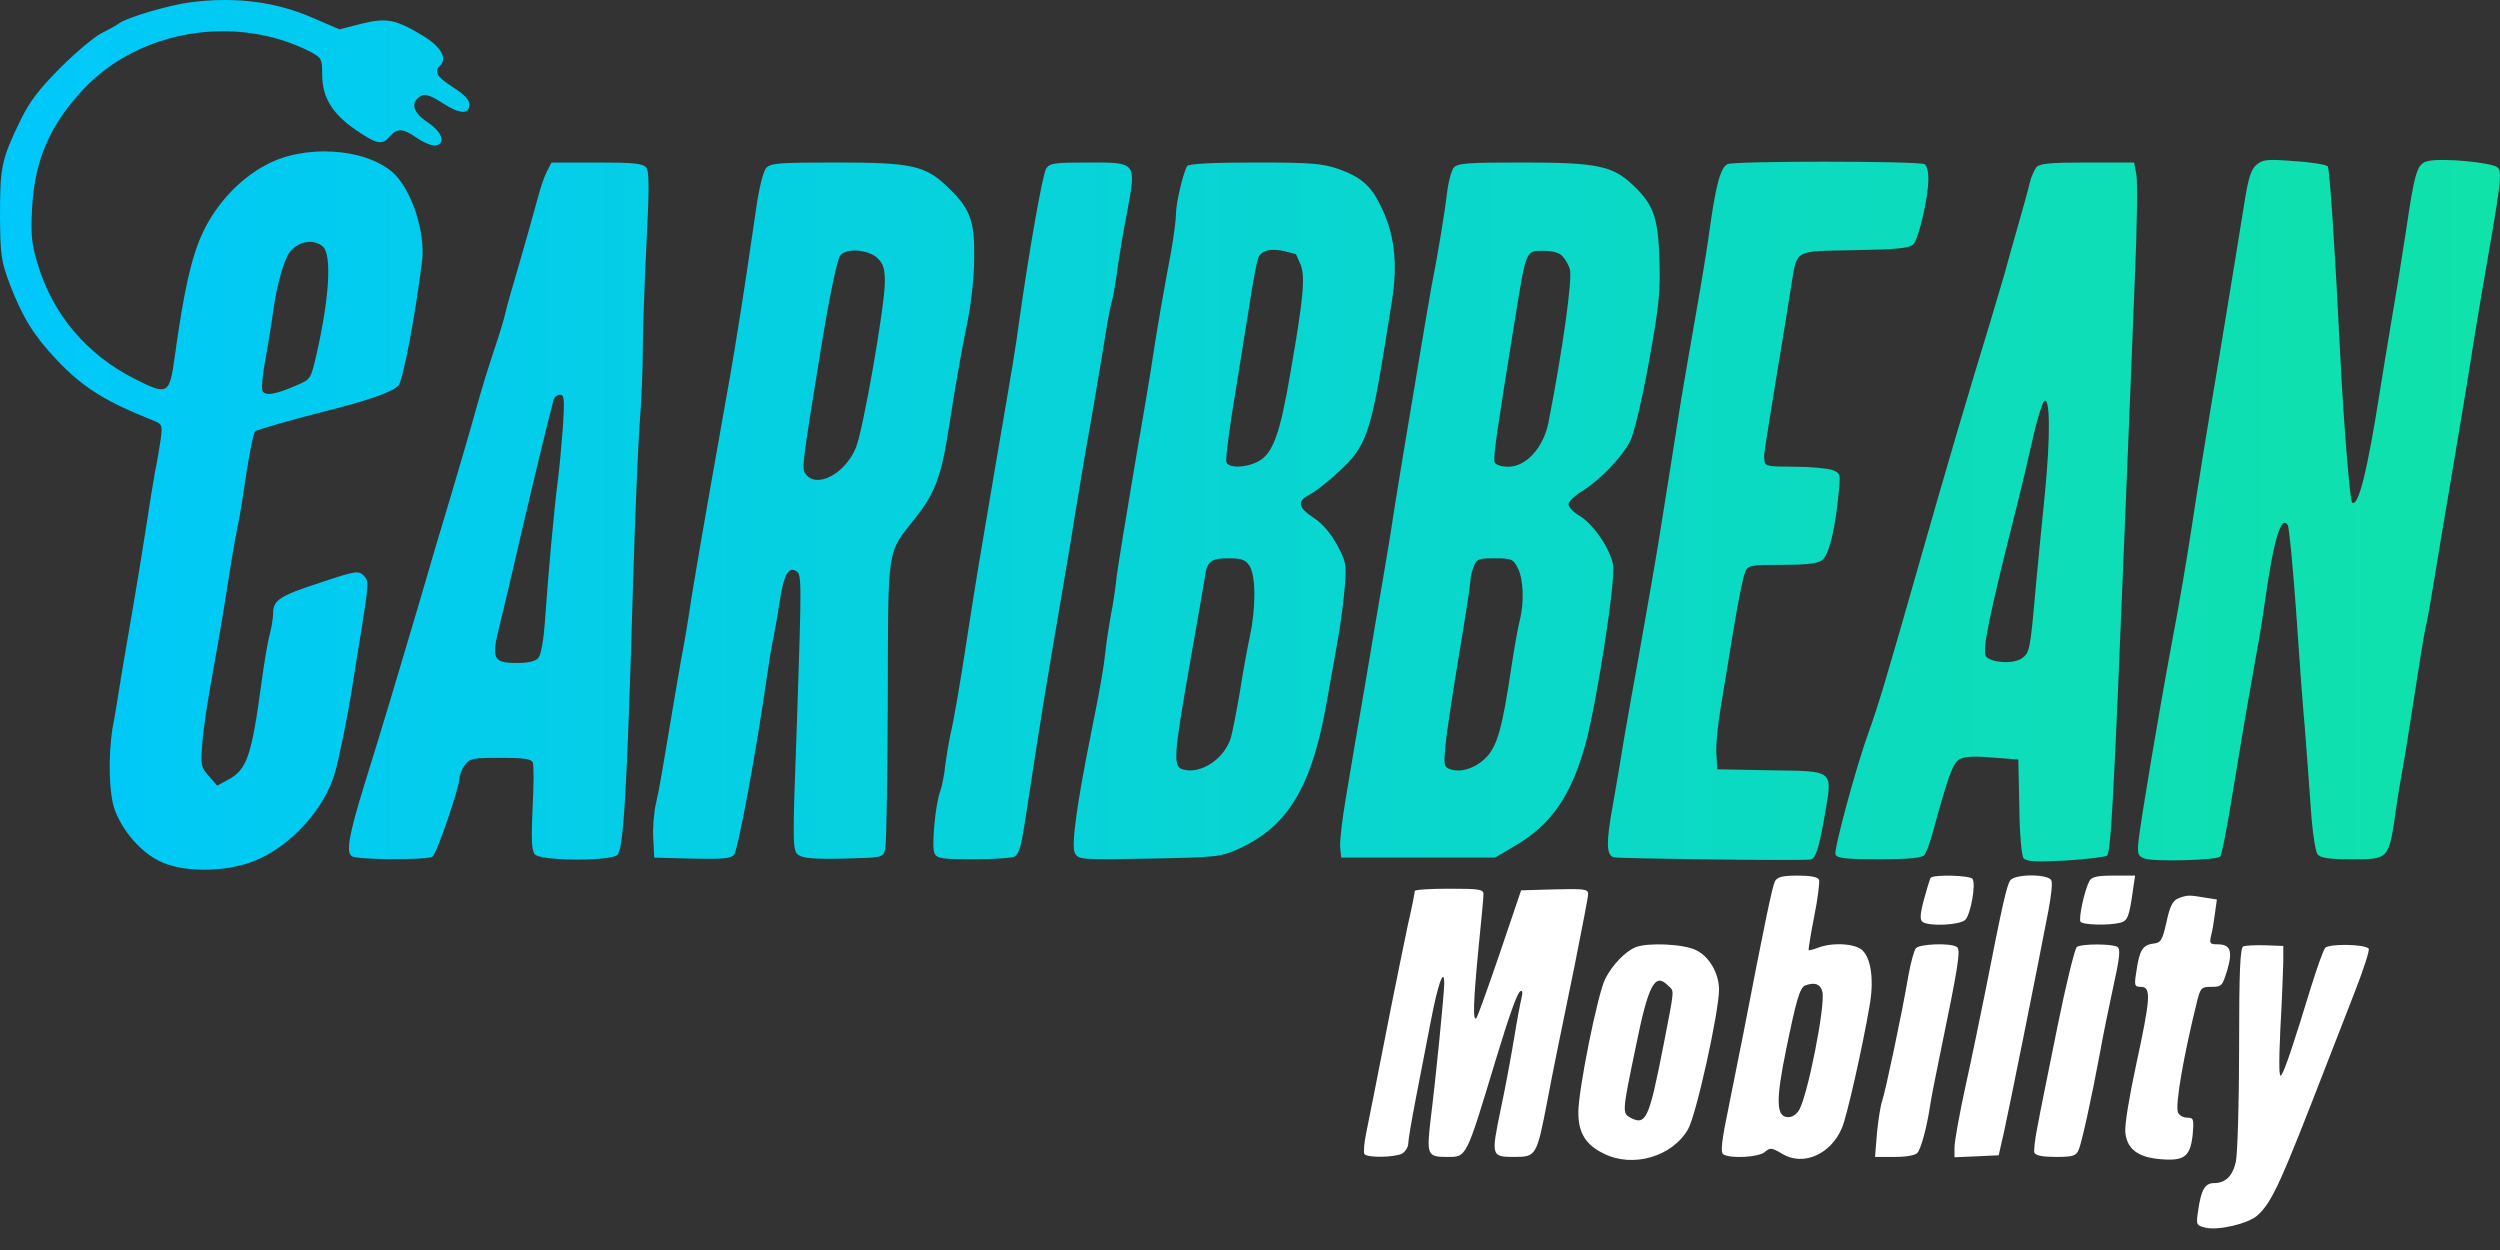 <svg width="104" height="52" viewBox="0 0 104 52" fill="none" xmlns="http://www.w3.org/2000/svg">
<rect x="0" y="0" width="104" height="52" fill="#333333" stroke="none"/>
<path d="M7.947 0.092C7.063 0.201 5.266 0.731 4.967 0.963C4.858 1.044 4.518 1.235 4.219 1.384C3.919 1.534 3.157 2.174 2.518 2.813C1.633 3.698 1.238 4.215 0.857 4.991C0.068 6.624 0 6.923 0 8.937C0.014 10.652 0.041 10.842 0.422 11.863C0.953 13.223 1.402 13.958 2.368 14.979C3.47 16.136 4.368 16.694 6.382 17.496C6.75 17.646 6.763 17.687 6.682 18.299C6.627 18.653 6.532 19.238 6.45 19.619C6.382 19.987 6.205 21.089 6.056 22.069C5.906 23.035 5.688 24.355 5.579 24.994C5.47 25.634 5.253 26.913 5.089 27.852C4.94 28.791 4.763 29.893 4.681 30.302C4.491 31.485 4.532 33.078 4.79 33.731C5.117 34.588 5.851 35.432 6.614 35.813C7.566 36.303 9.362 36.303 10.587 35.813C12.084 35.214 13.513 33.649 13.935 32.139C14.112 31.526 14.465 29.771 14.629 28.737C14.683 28.356 14.874 27.185 15.051 26.11C15.336 24.3 15.35 24.151 15.132 23.947C14.915 23.729 14.806 23.742 13.336 24.232C11.621 24.79 11.363 24.967 11.363 25.512C11.363 25.716 11.295 26.097 11.227 26.369C11.145 26.641 10.995 27.539 10.886 28.342C10.465 31.472 10.274 32.016 9.485 32.438L9.036 32.683L8.682 32.275C8.355 31.907 8.342 31.826 8.423 30.846C8.464 30.288 8.641 29.145 8.791 28.328C8.941 27.498 9.145 26.314 9.254 25.675C9.607 23.43 9.743 22.613 9.866 22.001C9.948 21.66 10.056 20.953 10.138 20.436C10.301 19.225 10.533 18.027 10.614 17.945C10.682 17.878 12.152 17.456 13.608 17.088C15.255 16.68 16.343 16.299 16.575 16.04C16.765 15.836 17.269 13.169 17.554 10.896C17.718 9.658 17.105 7.835 16.316 7.154C15.132 6.147 12.628 5.998 11.05 6.869C9.975 7.44 9.022 8.461 8.464 9.617C7.974 10.624 7.648 12.08 7.267 14.857C7.049 16.421 6.981 16.462 5.593 15.755C3.606 14.748 2.191 13.074 1.565 10.978C1.306 10.121 1.279 9.753 1.334 8.665C1.442 6.651 2.082 5.181 3.497 3.684C5.824 1.235 9.811 0.582 12.9 2.146C13.377 2.405 13.404 2.446 13.404 3.099C13.404 4.052 13.812 4.718 14.792 5.399C15.69 6.011 15.894 6.052 16.221 5.671C16.534 5.317 16.752 5.331 17.364 5.753C17.65 5.943 17.99 6.079 18.126 6.052C18.561 5.97 18.398 5.494 17.786 5.086C17.16 4.664 17.065 4.269 17.5 3.997C17.677 3.888 17.895 3.956 18.425 4.297C19.147 4.759 19.528 4.773 19.528 4.324C19.528 4.16 19.283 3.902 18.847 3.63C18.153 3.181 18.044 2.99 18.317 2.718C18.616 2.419 18.33 1.929 17.582 1.48C16.452 0.799 16.071 0.731 15.023 0.99L14.125 1.221L12.982 0.731C11.444 0.064 9.771 -0.14 7.947 0.092ZM13.431 10.257C13.812 10.597 13.703 12.393 13.159 14.775C12.928 15.768 12.928 15.782 12.315 16.04C11.431 16.421 11.009 16.489 10.914 16.244C10.873 16.136 10.927 15.564 11.036 14.979C11.145 14.394 11.295 13.468 11.363 12.951C11.512 11.863 11.825 10.76 12.07 10.461C12.438 10.026 13.064 9.93 13.431 10.257Z" fill="url(#paint0_linear_81_6)"/>
<path d="M71.864 6.828C71.565 6.977 71.374 7.712 71.102 9.685C71.034 10.203 70.789 11.713 70.558 13.019C70.327 14.326 70.055 15.918 69.946 16.558C69.742 17.877 69.238 21.021 69.061 22.137C68.939 22.926 68.544 25.212 68.122 27.58C67.972 28.369 67.728 29.771 67.564 30.71C67.415 31.649 67.197 32.914 67.088 33.527C66.816 35.037 66.816 35.568 67.129 35.663C67.319 35.718 74.776 35.813 75.294 35.758C75.525 35.745 75.661 35.337 75.919 33.867C76.233 32.003 76.328 32.084 73.647 32.044L71.442 32.003L71.402 31.377C71.374 31.023 71.456 30.206 71.565 29.54C71.674 28.873 71.919 27.376 72.109 26.219C72.3 25.062 72.517 23.974 72.599 23.797C72.722 23.511 72.803 23.498 74.137 23.498C75.117 23.498 75.62 23.443 75.797 23.307C76.069 23.103 76.328 22.137 76.478 20.613C76.573 19.701 76.573 19.687 76.219 19.551C76.015 19.483 75.294 19.415 74.627 19.415C73.565 19.415 73.416 19.388 73.402 19.17C73.375 18.871 73.334 19.184 73.878 15.809C74.15 14.162 74.436 12.434 74.504 11.958C74.776 10.339 74.559 10.461 77.144 10.407C78.927 10.379 79.43 10.325 79.594 10.162C79.825 9.917 80.22 8.216 80.22 7.44C80.22 7.127 80.152 6.868 80.056 6.828C79.662 6.692 72.123 6.692 71.864 6.828Z" fill="url(#paint1_linear_81_6)"/>
<path d="M93.869 6.855C93.637 7.045 93.528 7.413 93.352 8.529C93.229 9.318 92.766 12.135 92.331 14.788C91.882 17.442 91.365 20.654 91.174 21.933C90.984 23.198 90.616 25.348 90.358 26.695C89.841 29.444 89.051 34.153 88.956 35.024C88.915 35.541 88.942 35.622 89.228 35.718C89.623 35.854 92.208 35.786 92.358 35.636C92.426 35.568 92.657 34.384 92.875 33.01C93.107 31.635 93.379 29.948 93.501 29.281C93.624 28.601 93.801 27.594 93.896 27.036C94.005 26.478 94.154 25.525 94.236 24.926C94.59 22.423 94.903 21.402 95.175 21.851C95.229 21.946 95.379 23.525 95.515 25.375C95.638 27.226 95.801 29.444 95.883 30.302C95.951 31.159 96.059 32.642 96.128 33.608C96.196 34.615 96.318 35.418 96.413 35.541C96.536 35.69 96.876 35.745 97.788 35.745C99.407 35.745 99.366 35.786 99.679 33.636C99.761 33.037 99.897 32.261 99.965 31.894C100.033 31.54 100.237 30.247 100.428 29.009C100.618 27.77 100.822 26.505 100.89 26.178C100.972 25.865 101.149 24.831 101.299 23.906C101.448 22.967 101.734 21.279 101.925 20.164C102.115 19.034 102.428 17.17 102.619 16.013C102.796 14.857 103.068 13.223 103.204 12.407C104.061 7.508 104.102 7.168 103.898 6.964C103.666 6.76 101.557 6.556 100.986 6.705C100.55 6.814 100.455 7.127 100.088 9.617C99.924 10.706 99.638 12.475 99.448 13.564C99.271 14.652 99.067 15.836 99.013 16.217C98.482 19.606 98.101 21.143 97.842 20.898C97.76 20.803 97.502 17.701 97.366 14.992C97.135 10.325 96.917 7.045 96.835 6.923C96.794 6.855 96.168 6.746 95.461 6.705C94.304 6.61 94.127 6.637 93.869 6.855Z" fill="url(#paint2_linear_81_6)"/>
<path d="M22.753 7.127C22.644 7.345 22.481 7.807 22.385 8.188C22.29 8.556 21.963 9.699 21.678 10.706C21.378 11.713 21.079 12.761 21.024 13.019C20.97 13.278 20.752 13.986 20.548 14.584C20.344 15.183 20.004 16.285 19.8 17.034C19.596 17.782 19.133 19.347 18.793 20.504C18.439 21.66 17.799 23.838 17.364 25.335C16.425 28.505 15.949 30.098 15.187 32.547C14.506 34.752 14.384 35.459 14.642 35.622C14.874 35.772 17.759 35.786 17.99 35.636C18.167 35.527 19.119 32.737 19.119 32.356C19.119 32.234 19.215 31.989 19.337 31.826C19.528 31.554 19.65 31.526 20.807 31.526C21.827 31.526 22.099 31.567 22.168 31.73C22.208 31.853 22.208 32.697 22.154 33.636C22.099 34.915 22.113 35.377 22.249 35.541C22.467 35.813 25.338 35.84 25.678 35.568C25.937 35.377 26.087 32.86 26.332 24.382C26.413 21.688 26.536 18.68 26.604 17.714C26.686 16.734 26.74 15.333 26.74 14.584C26.74 13.836 26.808 11.863 26.89 10.203C27.012 7.78 27.012 7.127 26.876 6.964C26.74 6.8 26.345 6.76 24.821 6.76H22.943L22.753 7.127ZM23.419 17.741C23.365 18.476 23.27 19.497 23.202 20.027C23.052 21.157 22.794 24.001 22.671 25.838C22.617 26.6 22.508 27.24 22.399 27.362C22.276 27.512 21.991 27.58 21.487 27.58C20.535 27.58 20.439 27.403 20.752 26.151C20.984 25.185 21.106 24.709 21.841 21.524C22.263 19.715 22.902 17.088 23.025 16.653C23.052 16.53 23.175 16.421 23.297 16.421C23.474 16.421 23.488 16.598 23.419 17.741Z" fill="url(#paint3_linear_81_6)"/>
<path d="M31.87 6.991C31.748 7.141 31.571 7.835 31.448 8.733C31.19 10.515 30.877 12.611 30.673 13.836C30.523 14.788 30.414 15.455 29.584 20.096C29.285 21.783 28.917 23.919 28.767 24.858C28.631 25.797 28.441 26.9 28.359 27.308C28.291 27.716 28.128 28.601 28.019 29.281C27.516 32.261 27.448 32.724 27.298 33.377C27.203 33.758 27.148 34.438 27.175 34.874L27.216 35.677L28.795 35.718C30.047 35.745 30.414 35.718 30.537 35.554C30.7 35.364 31.448 31.322 31.857 28.465C31.965 27.716 32.102 26.832 32.183 26.491C32.251 26.151 32.374 25.444 32.455 24.899C32.619 23.892 32.809 23.566 33.122 23.756C33.353 23.906 33.353 24.096 33.149 30.152C32.959 35.228 32.972 35.377 33.217 35.568C33.408 35.704 33.884 35.745 35.095 35.718C36.715 35.677 36.728 35.677 36.824 35.337C36.878 35.146 36.919 32.37 36.932 29.172C36.946 22.613 36.878 23.076 38.075 21.552C38.851 20.585 39.137 19.851 39.409 18.19C39.491 17.701 39.627 16.789 39.736 16.149C39.844 15.51 40.049 14.353 40.212 13.564C40.389 12.747 40.525 11.55 40.525 10.774C40.552 9.182 40.375 8.692 39.423 7.78C38.484 6.882 37.939 6.76 34.769 6.76C32.387 6.76 32.061 6.787 31.87 6.991ZM36.497 10.733C36.742 10.964 36.81 11.169 36.81 11.727C36.81 12.734 35.898 17.945 35.599 18.64C35.15 19.701 34.007 20.313 33.544 19.755C33.34 19.497 33.326 19.606 34.17 14.38C34.483 12.475 34.796 10.937 34.932 10.665C35.109 10.311 36.089 10.352 36.497 10.733Z" fill="url(#paint4_linear_81_6)"/>
<path d="M43.519 7.018C43.369 7.263 42.811 10.42 42.389 13.428C42.226 14.611 42.185 14.857 41.369 19.619C40.797 22.967 40.566 24.369 40.28 26.219C39.953 28.383 39.668 30.043 39.532 30.574C39.477 30.832 39.382 31.39 39.327 31.799C39.287 32.207 39.191 32.697 39.123 32.887C38.906 33.459 38.742 35.255 38.878 35.5C38.974 35.718 39.205 35.745 40.525 35.745C41.369 35.745 42.117 35.69 42.199 35.636C42.403 35.514 42.484 35.201 42.661 34.044C43.383 29.308 43.505 28.628 44.09 25.199C44.281 24.069 44.566 22.423 44.703 21.524C44.852 20.626 45.152 18.789 45.397 17.442C45.628 16.095 45.9 14.489 45.995 13.877C46.091 13.264 46.213 12.638 46.267 12.489C46.308 12.339 46.404 11.795 46.472 11.291C46.54 10.788 46.717 9.685 46.88 8.869C47.275 6.732 47.302 6.76 45.288 6.76C43.845 6.76 43.668 6.787 43.519 7.018Z" fill="url(#paint5_linear_81_6)"/>
<path d="M49.384 6.909C49.221 7.181 48.921 8.447 48.921 8.896C48.921 9.141 48.826 9.821 48.731 10.393C48.39 12.203 48.105 13.863 47.968 14.788C47.901 15.278 47.56 17.32 47.206 19.347C46.866 21.361 46.526 23.443 46.458 23.947C46.404 24.464 46.295 25.199 46.213 25.58C46.145 25.974 46.036 26.627 45.995 27.036C45.9 27.866 45.791 28.505 45.383 30.533C44.798 33.445 44.553 35.201 44.716 35.486C44.852 35.758 44.947 35.772 47.805 35.718C50.663 35.663 50.785 35.65 51.561 35.296C53.589 34.357 54.569 32.724 55.181 29.267C55.344 28.369 55.562 27.131 55.671 26.519C55.78 25.893 55.902 24.94 55.943 24.409C56.025 23.511 55.997 23.361 55.63 22.681C55.371 22.205 55.031 21.797 54.664 21.552C53.983 21.103 53.943 20.858 54.487 20.572C54.705 20.463 55.263 20.027 55.712 19.606C56.827 18.585 57.018 18.027 57.63 14.244C57.712 13.754 57.834 12.979 57.903 12.53C58.161 10.91 58.011 9.658 57.385 8.461C57.004 7.699 56.569 7.345 55.684 7.032C55.017 6.8 54.555 6.76 52.201 6.76C50.391 6.76 49.452 6.814 49.384 6.909ZM53.902 10.57C53.915 10.57 53.997 10.76 54.092 10.978C54.31 11.482 54.228 12.38 53.684 15.496C53.248 18.068 52.949 18.884 52.337 19.197C51.82 19.47 51.112 19.483 51.017 19.225C50.976 19.116 51.153 17.714 51.425 16.122C51.684 14.53 51.969 12.734 52.065 12.135C52.16 11.536 52.282 10.91 52.337 10.747C52.459 10.407 52.881 10.311 53.48 10.461C53.698 10.515 53.888 10.57 53.902 10.57ZM51.969 23.525C52.242 23.906 52.255 25.239 51.996 26.464C51.888 26.968 51.697 28.015 51.575 28.805C51.439 29.594 51.275 30.438 51.207 30.683C50.935 31.581 49.928 32.234 49.193 32.003C48.799 31.88 48.826 31.431 49.479 27.716C49.792 25.961 50.078 24.3 50.119 24.042C50.2 23.361 50.364 23.225 51.112 23.225C51.629 23.225 51.806 23.28 51.969 23.525Z" fill="url(#paint6_linear_81_6)"/>
<path d="M60.474 6.977C60.379 7.1 60.257 7.549 60.202 7.971C60.121 8.719 59.808 10.638 59.535 11.999C59.426 12.598 59.236 13.741 58.379 18.871C58.27 19.51 58.093 20.64 57.971 21.388C57.862 22.137 57.671 23.266 57.562 23.906C57.453 24.545 57.113 26.532 56.814 28.328C56.501 30.125 56.133 32.316 55.984 33.214C55.834 34.098 55.725 35.01 55.752 35.255L55.793 35.677H62.189L62.978 35.214C64.543 34.316 65.387 33.078 65.986 30.846C66.462 28.995 67.224 24.083 67.102 23.484C66.979 22.817 66.285 21.81 65.727 21.47C65.469 21.32 65.251 21.103 65.251 20.98C65.251 20.871 65.509 20.613 65.836 20.422C66.584 19.946 67.483 19.007 67.823 18.34C67.972 18.041 68.313 16.625 68.585 15.115C69.007 12.788 69.075 12.189 69.034 10.842C68.979 9.059 68.802 8.529 67.945 7.712C67.088 6.896 66.448 6.76 63.346 6.76C61.032 6.76 60.638 6.787 60.474 6.977ZM65.006 10.665C65.128 10.801 65.264 11.046 65.305 11.196C65.428 11.577 64.992 14.625 64.421 17.551C64.217 18.612 63.495 19.415 62.747 19.415C62.447 19.415 62.216 19.334 62.175 19.225C62.107 19.048 62.284 17.85 63.033 13.223C63.495 10.379 63.468 10.434 64.203 10.434C64.598 10.434 64.87 10.515 65.006 10.665ZM63.142 23.634C63.373 24.083 63.414 25.062 63.223 25.797C63.155 26.07 62.992 26.954 62.869 27.784C62.502 30.261 62.284 31.037 61.835 31.499C61.4 31.948 60.801 32.152 60.338 32.003C60.066 31.907 60.053 31.839 60.134 30.996C60.175 30.506 60.434 28.818 60.692 27.267C60.951 25.716 61.168 24.314 61.168 24.178C61.168 24.042 61.223 23.77 61.304 23.579C61.427 23.253 61.509 23.225 62.175 23.225C62.869 23.225 62.951 23.253 63.142 23.634Z" fill="url(#paint7_linear_81_6)"/>
<path d="M84.71 6.964C84.629 7.073 84.493 7.358 84.438 7.603C84.384 7.848 84.166 8.638 83.962 9.345C83.758 10.053 83.499 10.978 83.39 11.386C83.268 11.795 83.009 12.679 82.805 13.36C81.798 16.653 80.941 19.565 79.879 23.294C78.505 28.124 78.111 29.431 77.743 30.438C77.212 31.894 76.287 35.337 76.355 35.541C76.423 35.704 76.763 35.745 78.178 35.745C79.403 35.745 79.961 35.69 80.056 35.568C80.124 35.486 80.288 35.065 80.397 34.656C81.036 32.302 81.24 31.758 81.499 31.594C81.703 31.472 82.098 31.445 82.873 31.513L83.962 31.594L84.003 33.554C84.016 34.724 84.098 35.595 84.18 35.704C84.302 35.84 84.697 35.867 85.921 35.799C86.792 35.745 87.568 35.65 87.65 35.595C87.813 35.473 87.936 33.146 88.385 22.069C88.534 18.476 88.725 13.795 88.806 11.659C88.902 9.522 88.929 7.549 88.874 7.263L88.779 6.76H86.833C85.282 6.76 84.847 6.8 84.71 6.964ZM85.064 20.572C84.942 21.769 84.778 23.457 84.697 24.314C84.452 27.117 84.438 27.158 84.084 27.403C83.731 27.621 82.887 27.58 82.628 27.322C82.438 27.131 82.737 25.661 83.799 21.456C84.057 20.449 84.397 19.007 84.561 18.259C84.724 17.51 84.942 16.816 85.023 16.707C85.282 16.394 85.309 18.109 85.064 20.572Z" fill="url(#paint8_linear_81_6)"/>
<path d="M73.838 36.657C73.729 36.874 73.402 38.439 72.531 42.957C72.422 43.515 72.15 44.862 71.933 45.951C71.62 47.448 71.565 47.938 71.688 48.019C71.987 48.21 73.171 48.142 73.416 47.924C73.633 47.734 73.702 47.734 74.151 48.006C75.022 48.523 76.165 48.019 76.627 46.917C76.831 46.441 77.471 43.61 77.77 41.868C77.961 40.821 77.852 39.909 77.485 39.541C77.199 39.256 76.273 39.188 75.647 39.419C75.443 39.501 75.266 39.541 75.239 39.528C75.226 39.501 75.321 38.875 75.471 38.126C75.62 37.391 75.702 36.697 75.675 36.602C75.62 36.48 75.321 36.425 74.79 36.425C74.151 36.425 73.947 36.48 73.838 36.657ZM75.811 41.256C75.947 41.814 75.185 45.652 74.831 46.196C74.695 46.4 74.518 46.495 74.328 46.468C73.892 46.414 73.879 45.733 74.3 43.678C74.722 41.61 74.872 41.093 75.09 40.998C75.484 40.848 75.729 40.929 75.811 41.256Z" fill="white"/>
<path d="M80.315 36.52C80.274 36.589 80.152 36.997 80.029 37.446C79.866 38.072 79.866 38.276 79.989 38.358C80.288 38.548 81.553 38.48 81.758 38.262C81.975 38.045 82.207 36.793 82.057 36.561C81.962 36.412 80.41 36.371 80.315 36.52Z" fill="white"/>
<path d="M83.635 36.616C83.486 36.793 83.295 37.65 82.601 41.188C82.397 42.195 82.03 43.991 81.771 45.162C81.513 46.332 81.308 47.489 81.308 47.72V48.142L83.146 48.06L83.377 47.04C83.581 46.114 84.71 40.521 85.214 37.881C85.323 37.31 85.391 36.738 85.337 36.629C85.241 36.357 83.853 36.344 83.635 36.616Z" fill="white"/>
<path d="M86.915 36.657C86.711 37.051 86.466 38.194 86.548 38.344C86.643 38.48 87.731 38.507 88.208 38.385C88.507 38.303 88.575 38.14 88.725 37.065L88.82 36.425H87.922C87.214 36.425 87.01 36.48 86.915 36.657Z" fill="white"/>
<path d="M58.855 37.065C58.855 37.133 58.733 37.759 58.569 38.467C58.42 39.174 58.107 40.712 57.875 41.868C57.331 44.617 57.018 46.25 56.828 47.162C56.746 47.557 56.719 47.938 56.76 48.006C56.855 48.169 57.998 48.155 58.324 47.992C58.461 47.91 58.583 47.72 58.583 47.57C58.583 47.421 58.733 46.55 58.91 45.638C59.087 44.726 59.372 43.27 59.535 42.413C59.821 40.916 60.08 40.208 60.08 40.916C60.08 41.297 59.74 44.781 59.508 46.618C59.345 48.033 59.386 48.128 60.175 48.128C61.019 48.128 60.964 48.251 62.216 44.114C62.788 42.222 63.114 41.324 63.237 41.242C63.332 41.175 63.359 41.27 63.291 41.542C63.237 41.76 63.101 42.481 62.992 43.161C62.883 43.828 62.638 45.175 62.434 46.128C62.026 48.101 62.026 48.128 63.006 48.128C63.904 48.128 63.931 48.074 64.366 45.815C64.611 44.508 64.816 43.529 65.51 40.14C65.809 38.643 66.067 37.31 66.067 37.187C66.067 36.983 65.891 36.97 64.679 36.997L63.278 37.038L62.393 39.65C61.903 41.079 61.468 42.304 61.413 42.358C61.264 42.508 61.291 41.651 61.509 39.419C61.618 38.33 61.713 37.337 61.713 37.201C61.713 36.997 61.55 36.97 60.284 36.97C59.495 36.97 58.855 37.01 58.855 37.065Z" fill="white"/>
<path d="M90.603 37.378C90.385 37.473 90.263 37.704 90.126 38.358C89.95 39.133 89.895 39.215 89.569 39.256C89.133 39.31 88.997 39.541 88.875 40.399C88.779 40.998 88.793 41.052 89.052 41.052C89.501 41.052 89.473 41.474 88.847 44.372C88.589 45.57 88.385 46.781 88.412 47.08C88.466 47.788 88.929 48.155 89.909 48.224C90.875 48.305 91.12 48.101 91.215 47.203C91.27 46.55 91.256 46.495 90.984 46.495C90.82 46.495 90.657 46.4 90.603 46.278C90.48 45.965 90.848 43.869 91.406 41.624C91.542 41.093 91.583 41.052 92.004 41.052C92.426 41.052 92.454 41.011 92.658 40.344C92.889 39.541 92.78 39.283 92.236 39.283C91.936 39.283 91.909 39.242 91.977 38.943C92.032 38.752 92.1 38.33 92.141 38.004L92.222 37.419L91.705 37.337C91.052 37.228 90.984 37.228 90.603 37.378Z" fill="white"/>
<path d="M68.041 39.405C67.605 39.582 67.061 40.154 66.775 40.725C66.462 41.351 65.659 45.325 65.659 46.278C65.659 47.121 65.959 47.625 66.721 47.992C67.918 48.591 69.551 48.128 70.218 46.985C70.558 46.414 71.511 42.1 71.511 41.161C71.511 40.494 71.102 39.786 70.558 39.528C70.055 39.269 68.544 39.201 68.041 39.405ZM69.388 40.998C69.66 41.256 69.674 41.038 69.197 43.502C68.599 46.55 68.476 46.836 67.823 46.495C67.483 46.305 67.483 46.264 68.041 43.583C68.571 40.957 68.844 40.44 69.388 40.998Z" fill="white"/>
<path d="M79.703 39.446C79.621 39.541 79.499 40.018 79.403 40.508C79.131 42.127 78.424 45.447 78.301 45.788C78.233 45.965 78.138 46.577 78.083 47.121L78.002 48.128H78.818C79.322 48.128 79.689 48.06 79.771 47.951C79.921 47.774 80.165 46.849 80.288 46.019C80.329 45.72 80.519 44.767 80.696 43.91C81.458 40.222 81.581 39.501 81.404 39.392C81.132 39.215 79.852 39.269 79.703 39.446Z" fill="white"/>
<path d="M86.398 39.392C86.316 39.446 85.949 40.93 85.595 42.685C85.241 44.44 84.86 46.305 84.765 46.836C84.656 47.353 84.602 47.856 84.629 47.951C84.683 48.074 84.983 48.128 85.527 48.128C86.248 48.128 86.371 48.087 86.48 47.815C86.602 47.516 86.983 45.815 87.364 43.774C87.459 43.216 87.704 42.018 87.895 41.134C88.181 39.841 88.221 39.487 88.085 39.392C87.868 39.256 86.602 39.256 86.398 39.392Z" fill="white"/>
<path d="M93.324 39.365C93.188 39.419 93.147 40.412 93.147 43.61C93.147 45.91 93.079 48.033 93.011 48.332C92.875 48.931 92.576 49.217 92.1 49.217C91.732 49.217 91.569 49.489 91.447 50.333C91.351 50.959 91.365 50.972 91.732 51.068C92.277 51.204 93.542 50.904 93.923 50.55C94.536 49.979 94.876 49.217 96.876 44.046C97.121 43.406 97.625 42.141 97.978 41.215C98.332 40.304 98.591 39.501 98.536 39.46C98.346 39.269 96.876 39.256 96.727 39.433C96.645 39.541 96.386 40.263 96.141 41.052C95.406 43.461 95.053 44.508 94.903 44.726C94.808 44.876 94.794 44.304 94.862 42.821C94.93 41.664 94.971 40.399 94.985 40.031V39.351L94.236 39.324C93.828 39.31 93.406 39.337 93.324 39.365Z" fill="white"/>
<defs>
<linearGradient id="paint0_linear_81_6" x1="104" y1="25.551" x2="0" y2="25.551" gradientUnits="userSpaceOnUse">
<stop stop-color="#10E2AA"/>
<stop offset="1" stop-color="#00C8FB"/>
</linearGradient>
<linearGradient id="paint1_linear_81_6" x1="104" y1="25.551" x2="0" y2="25.551" gradientUnits="userSpaceOnUse">
<stop stop-color="#10E2AA"/>
<stop offset="1" stop-color="#00C8FB"/>
</linearGradient>
<linearGradient id="paint2_linear_81_6" x1="104" y1="25.551" x2="0" y2="25.551" gradientUnits="userSpaceOnUse">
<stop stop-color="#10E2AA"/>
<stop offset="1" stop-color="#00C8FB"/>
</linearGradient>
<linearGradient id="paint3_linear_81_6" x1="104" y1="25.551" x2="0" y2="25.551" gradientUnits="userSpaceOnUse">
<stop stop-color="#10E2AA"/>
<stop offset="1" stop-color="#00C8FB"/>
</linearGradient>
<linearGradient id="paint4_linear_81_6" x1="104" y1="25.551" x2="0" y2="25.551" gradientUnits="userSpaceOnUse">
<stop stop-color="#10E2AA"/>
<stop offset="1" stop-color="#00C8FB"/>
</linearGradient>
<linearGradient id="paint5_linear_81_6" x1="104" y1="25.551" x2="0" y2="25.551" gradientUnits="userSpaceOnUse">
<stop stop-color="#10E2AA"/>
<stop offset="1" stop-color="#00C8FB"/>
</linearGradient>
<linearGradient id="paint6_linear_81_6" x1="104" y1="25.551" x2="0" y2="25.551" gradientUnits="userSpaceOnUse">
<stop stop-color="#10E2AA"/>
<stop offset="1" stop-color="#00C8FB"/>
</linearGradient>
<linearGradient id="paint7_linear_81_6" x1="104" y1="25.551" x2="0" y2="25.551" gradientUnits="userSpaceOnUse">
<stop stop-color="#10E2AA"/>
<stop offset="1" stop-color="#00C8FB"/>
</linearGradient>
<linearGradient id="paint8_linear_81_6" x1="104" y1="25.551" x2="0" y2="25.551" gradientUnits="userSpaceOnUse">
<stop stop-color="#10E2AA"/>
<stop offset="1" stop-color="#00C8FB"/>
</linearGradient>
</defs>
</svg>
